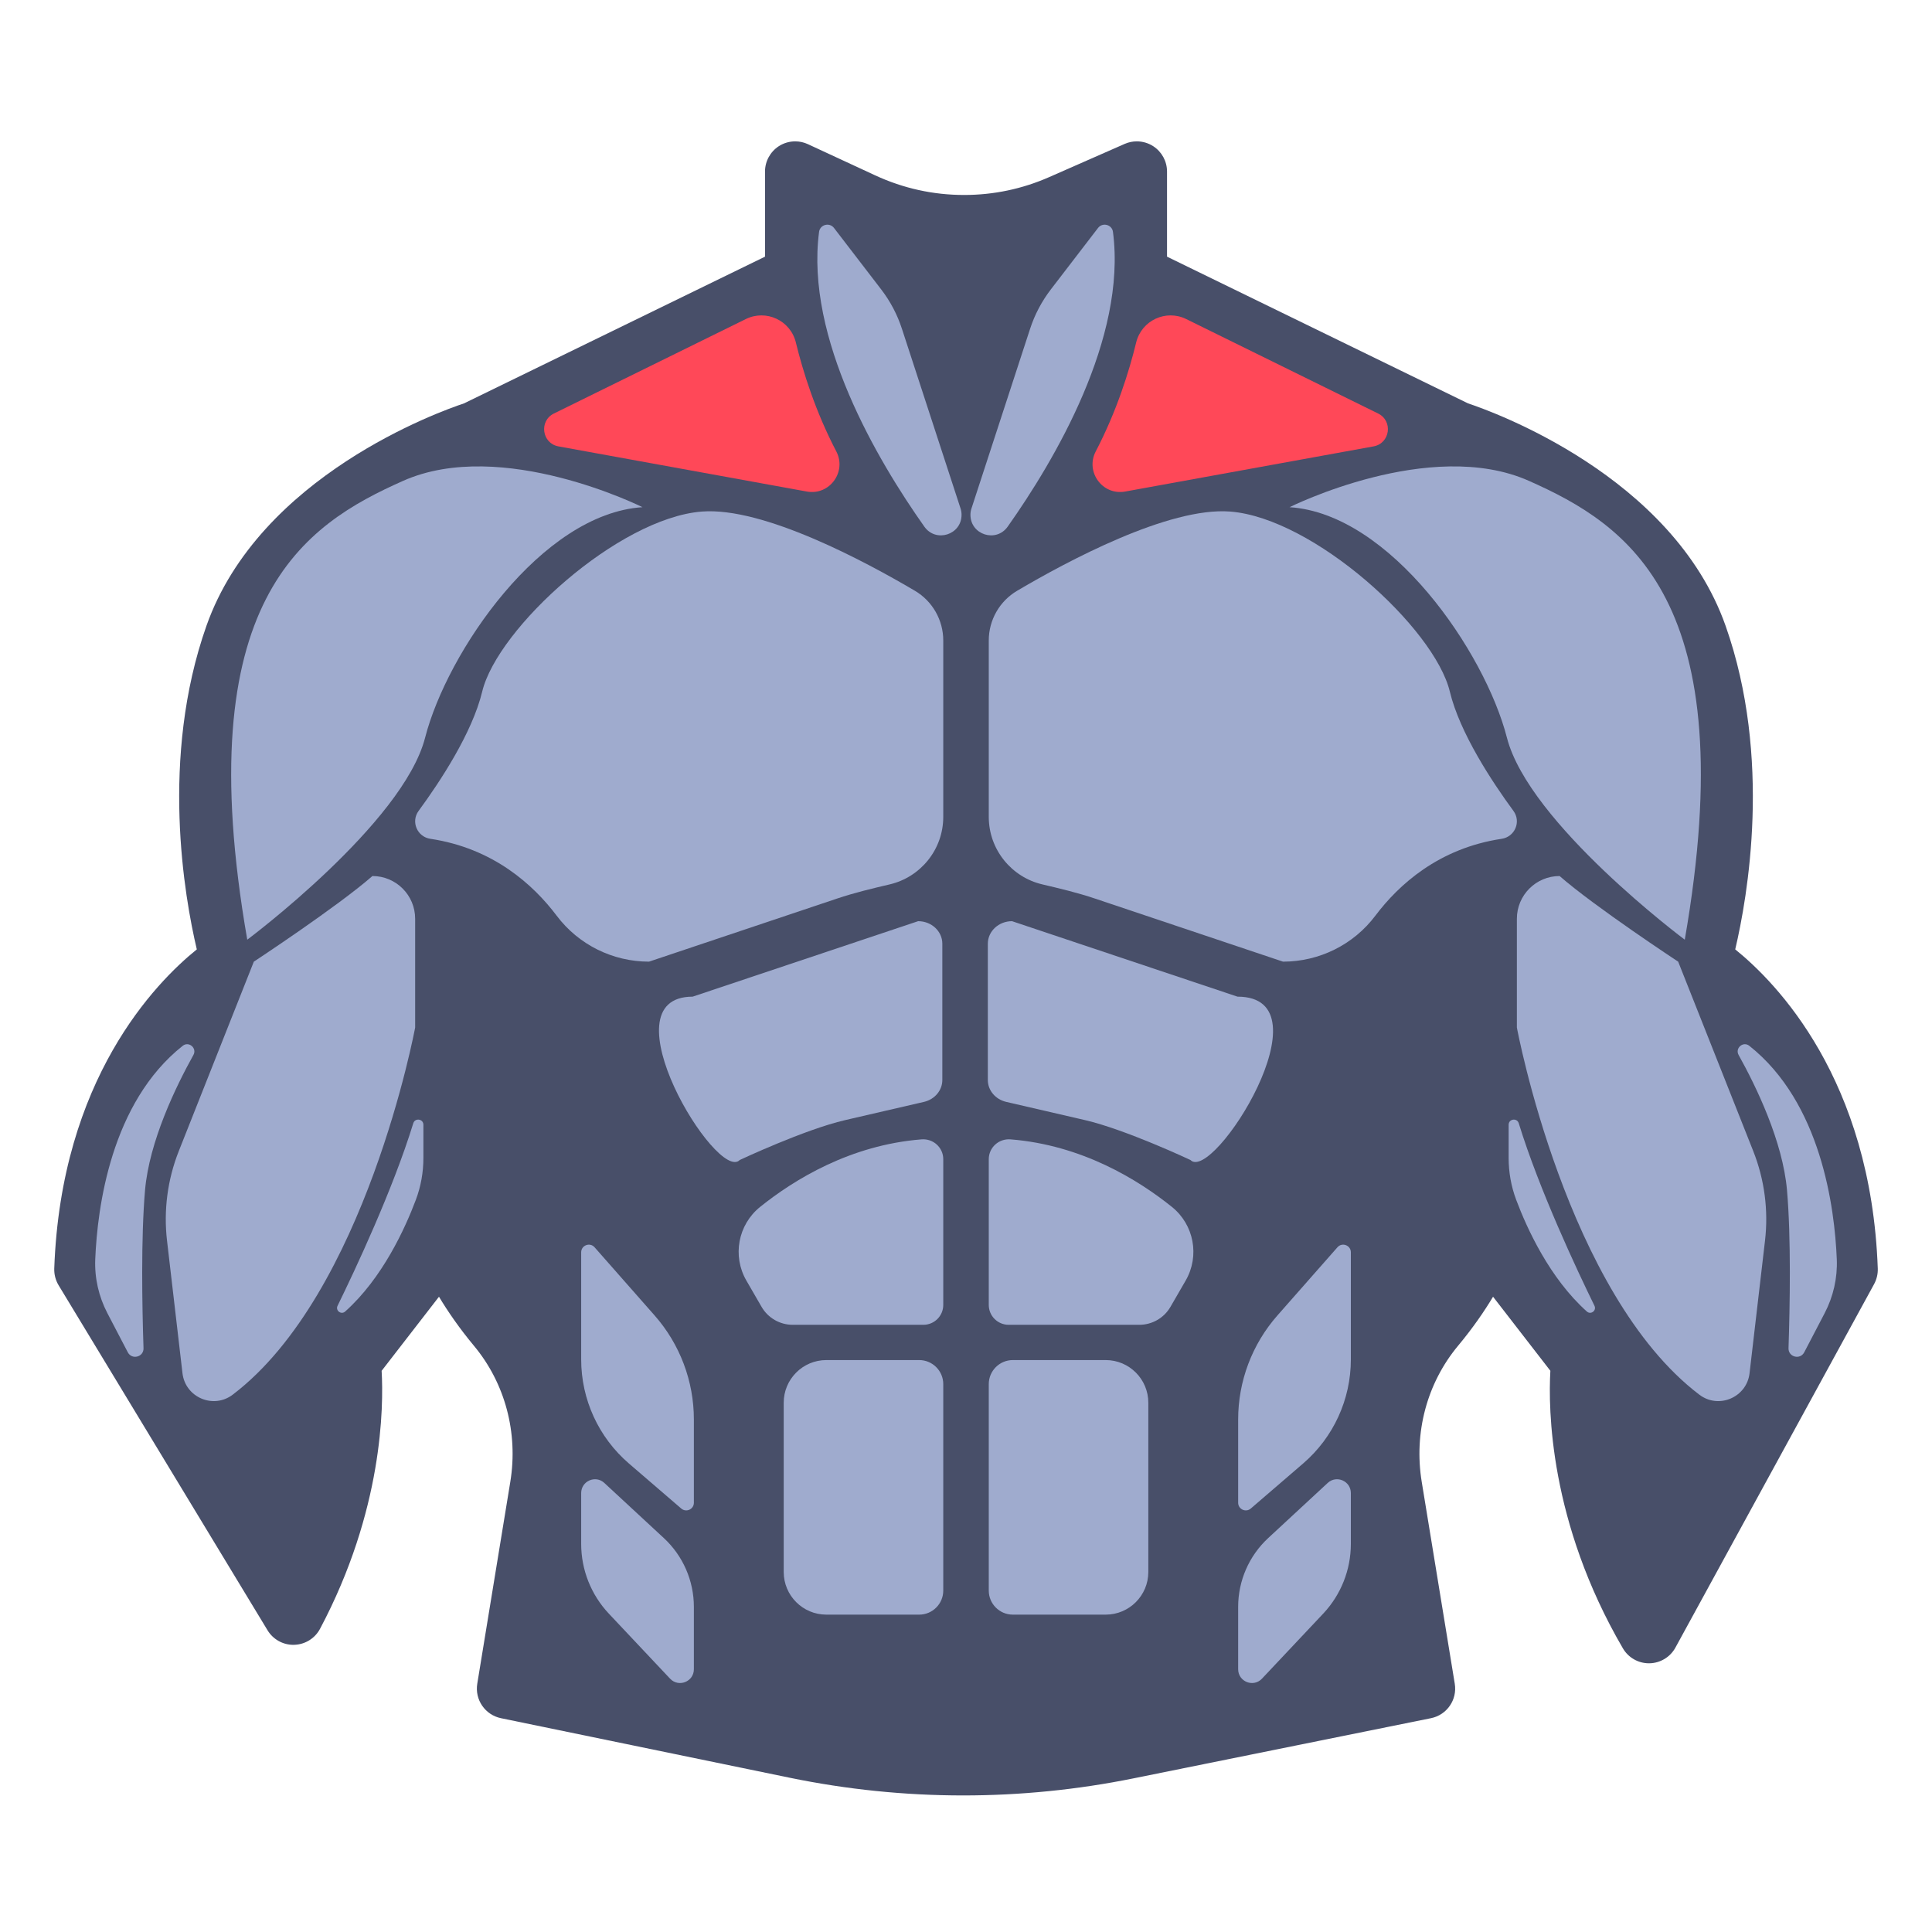 <svg viewBox="0 0 60 60" fill="none" xmlns="http://www.w3.org/2000/svg">
<path d="M35.305 4.39C35.177 4.39 35.048 4.416 34.928 4.469L32.586 5.499C31.748 5.868 30.858 6.055 29.943 6.055C28.982 6.055 28.053 5.85 27.182 5.447L25.09 4.477C24.965 4.419 24.83 4.39 24.696 4.39C24.52 4.39 24.344 4.44 24.191 4.537C23.922 4.71 23.758 5.008 23.758 5.328V7.971L14.409 12.528C13.674 12.772 8.058 14.771 6.411 19.436C4.962 23.541 5.731 27.869 6.112 29.484C4.832 30.517 1.895 33.514 1.685 39.396C1.679 39.578 1.726 39.759 1.82 39.915L8.309 50.63C8.479 50.911 8.784 51.082 9.111 51.082C9.12 51.082 9.128 51.082 9.137 51.081C9.474 51.072 9.781 50.882 9.939 50.584C11.891 46.909 11.916 43.685 11.852 42.572L13.633 40.271C13.901 40.718 14.257 41.239 14.72 41.796C15.686 42.956 16.097 44.495 15.848 46.02L14.822 52.29C14.741 52.786 15.065 53.258 15.558 53.36L24.524 55.209C26.293 55.574 28.106 55.759 29.912 55.759C31.684 55.759 33.464 55.581 35.2 55.229L44.44 53.36C44.934 53.26 45.261 52.788 45.179 52.29L44.153 46.02C43.904 44.495 44.315 42.956 45.28 41.796C45.744 41.239 46.1 40.718 46.368 40.271L48.148 42.571C48.081 43.746 48.112 47.268 50.4 51.19C50.568 51.478 50.876 51.655 51.209 51.655C51.214 51.655 51.218 51.655 51.222 51.655C51.56 51.65 51.87 51.464 52.032 51.167L58.202 39.879C58.282 39.731 58.322 39.564 58.316 39.396C58.106 33.514 55.169 30.517 53.889 29.484C54.27 27.869 55.039 23.541 53.59 19.436C51.943 14.771 46.327 12.772 45.592 12.528L36.243 7.971V5.328C36.243 5.011 36.083 4.716 35.817 4.542C35.663 4.442 35.484 4.39 35.305 4.39Z" fill="#484F69"/>
<path d="M29.265 29.308V33.541C29.265 33.862 29.03 34.142 28.695 34.22L26.247 34.786C24.985 35.078 22.973 36.025 22.973 36.025C22.273 36.748 18.741 30.952 21.511 30.952L28.514 28.608C28.929 28.608 29.265 28.922 29.265 29.308Z" fill="#9FABCE"/>
<path d="M30.678 29.308V33.541C30.678 33.862 30.913 34.142 31.248 34.22L33.696 34.786C34.959 35.078 36.971 36.025 36.971 36.025C37.671 36.748 41.335 30.952 38.432 30.952L31.429 28.608C31.014 28.608 30.678 28.922 30.678 29.308Z" fill="#9FABCE"/>
<path d="M25.901 7.08L27.369 8.992C27.65 9.359 27.867 9.77 28.01 10.21L29.831 15.791C29.852 15.855 29.862 15.921 29.862 15.988C29.862 16.61 29.064 16.863 28.706 16.355C27.255 14.303 25.005 10.507 25.437 7.201C25.467 6.973 25.761 6.897 25.901 7.08Z" fill="#9FABCE"/>
<path d="M17.202 12.842L23.161 9.909C23.793 9.598 24.549 9.951 24.716 10.635C24.935 11.534 25.321 12.772 25.971 14.017C26.304 14.653 25.762 15.394 25.056 15.265L17.344 13.863C16.829 13.77 16.732 13.073 17.202 12.842Z" fill="#FF4858"/>
<path d="M19.952 15.751C19.952 15.751 15.589 13.569 12.52 14.933C9.452 16.296 5.838 18.615 7.679 29.183C7.679 29.183 12.52 25.57 13.202 22.91C13.884 20.251 16.816 15.955 19.952 15.751Z" fill="#9FABCE"/>
<path d="M28.413 18.347C28.959 18.669 29.294 19.257 29.294 19.892V25.367C29.294 26.387 28.585 27.241 27.633 27.465C27.083 27.594 26.534 27.725 25.998 27.905L20.156 29.865C19.03 29.865 17.967 29.339 17.289 28.439C16.568 27.482 15.323 26.343 13.366 26.05C12.955 25.989 12.754 25.518 13 25.183C13.663 24.28 14.665 22.764 14.975 21.479C15.452 19.501 19.203 16.092 21.794 15.887C23.705 15.736 26.88 17.442 28.413 18.347Z" fill="#9FABCE"/>
<path d="M12.893 28.533V31.911C12.893 31.911 11.359 40.178 7.225 43.314C6.624 43.77 5.754 43.396 5.667 42.647L5.187 38.529C5.077 37.587 5.203 36.631 5.552 35.749L7.883 29.865C7.883 29.865 10.475 28.161 11.566 27.206C12.299 27.206 12.893 27.8 12.893 28.533Z" fill="#9FABCE"/>
<path d="M5.675 32.478C5.865 32.328 6.125 32.551 6.007 32.763C5.461 33.743 4.636 35.445 4.504 36.964C4.375 38.46 4.414 40.575 4.457 41.869C4.466 42.144 4.097 42.241 3.969 41.997L3.336 40.784C3.066 40.267 2.934 39.69 2.958 39.107C3.024 37.499 3.445 34.244 5.675 32.478Z" fill="#9FABCE"/>
<path d="M13.149 34.931V35.961C13.149 36.405 13.071 36.845 12.915 37.26C12.581 38.15 11.876 39.697 10.719 40.731C10.596 40.841 10.411 40.701 10.483 40.553C11.029 39.438 12.199 36.95 12.835 34.883C12.89 34.708 13.149 34.747 13.149 34.931Z" fill="#9FABCE"/>
<path d="M29.294 36V40.525C29.294 40.867 29.017 41.143 28.675 41.143H24.619C24.22 41.143 23.851 40.931 23.651 40.585L23.179 39.769C22.738 39.005 22.919 38.034 23.607 37.481C24.664 36.632 26.408 35.559 28.62 35.384C28.982 35.355 29.294 35.637 29.294 36Z" fill="#9FABCE"/>
<path d="M28.546 50.144H25.663C24.932 50.144 24.339 49.551 24.339 48.82V43.562C24.339 42.831 24.932 42.238 25.663 42.238H28.546C28.959 42.238 29.294 42.573 29.294 42.986V49.396C29.294 49.809 28.959 50.144 28.546 50.144Z" fill="#9FABCE"/>
<path d="M18.465 38.735L20.33 40.853C21.116 41.746 21.549 42.894 21.549 44.083V46.669C21.549 46.872 21.311 46.981 21.157 46.849L19.528 45.447C18.589 44.638 18.049 43.46 18.049 42.22V38.892C18.049 38.673 18.32 38.571 18.465 38.735Z" fill="#9FABCE"/>
<path d="M18.768 46.054L20.616 47.766C21.211 48.317 21.549 49.092 21.549 49.903V51.839C21.549 52.227 21.075 52.415 20.809 52.132L18.907 50.112C18.356 49.526 18.049 48.752 18.049 47.947V46.369C18.049 45.995 18.494 45.8 18.768 46.054Z" fill="#9FABCE"/>
<path d="M34.1 7.08L32.632 8.992C32.351 9.359 32.134 9.77 31.991 10.21L30.17 15.791C30.149 15.855 30.138 15.921 30.138 15.988C30.138 16.61 30.936 16.863 31.295 16.355C32.746 14.303 34.996 10.507 34.564 7.201C34.534 6.973 34.24 6.897 34.1 7.08Z" fill="#9FABCE"/>
<path d="M42.799 12.842L36.84 9.909C36.208 9.598 35.452 9.951 35.285 10.635C35.066 11.534 34.68 12.772 34.03 14.017C33.697 14.653 34.239 15.394 34.945 15.265L42.657 13.863C43.172 13.77 43.269 13.073 42.799 12.842Z" fill="#FF4858"/>
<path d="M40.049 15.751C40.049 15.751 44.412 13.569 47.481 14.933C50.549 16.296 54.163 18.615 52.322 29.183C52.322 29.183 47.481 25.57 46.799 22.91C46.117 20.251 43.185 15.955 40.049 15.751Z" fill="#9FABCE"/>
<path d="M31.588 18.347C31.041 18.669 30.707 19.257 30.707 19.892V25.367C30.707 26.387 31.416 27.241 32.368 27.465C32.918 27.594 33.467 27.725 34.003 27.905L39.845 29.865C40.971 29.865 42.034 29.339 42.712 28.439C43.433 27.482 44.677 26.343 46.635 26.05C47.046 25.989 47.247 25.518 47.001 25.183C46.338 24.28 45.336 22.764 45.026 21.479C44.549 19.501 40.798 16.092 38.207 15.887C36.295 15.736 33.121 17.442 31.588 18.347Z" fill="#9FABCE"/>
<path d="M47.108 28.533V31.911C47.108 31.911 48.642 40.178 52.776 43.314C53.377 43.77 54.247 43.396 54.334 42.647L54.814 38.529C54.924 37.587 54.798 36.631 54.449 35.749L52.117 29.865C52.117 29.865 49.526 28.161 48.435 27.206C47.702 27.206 47.108 27.8 47.108 28.533Z" fill="#9FABCE"/>
<path d="M54.326 32.478C54.136 32.328 53.876 32.551 53.994 32.763C54.54 33.743 55.365 35.445 55.497 36.964C55.627 38.46 55.587 40.575 55.544 41.869C55.535 42.144 55.904 42.241 56.032 41.997L56.665 40.784C56.935 40.267 57.067 39.69 57.043 39.107C56.977 37.499 56.556 34.244 54.326 32.478Z" fill="#9FABCE"/>
<path d="M46.852 34.931V35.961C46.852 36.405 46.93 36.845 47.086 37.26C47.42 38.15 48.125 39.697 49.282 40.731C49.405 40.841 49.59 40.701 49.518 40.553C48.972 39.438 47.802 36.95 47.166 34.883C47.111 34.708 46.852 34.747 46.852 34.931Z" fill="#9FABCE"/>
<path d="M30.707 36V40.525C30.707 40.867 30.984 41.143 31.326 41.143H35.382C35.781 41.143 36.15 40.931 36.35 40.585L36.822 39.769C37.263 39.005 37.082 38.034 36.394 37.481C35.337 36.632 33.593 35.559 31.381 35.384C31.019 35.355 30.707 35.637 30.707 36Z" fill="#9FABCE"/>
<path d="M31.455 50.144H34.338C35.069 50.144 35.662 49.551 35.662 48.82V43.562C35.662 42.831 35.069 42.238 34.338 42.238H31.455C31.042 42.238 30.707 42.573 30.707 42.986V49.396C30.707 49.809 31.042 50.144 31.455 50.144Z" fill="#9FABCE"/>
<path d="M41.536 38.735L39.671 40.853C38.885 41.746 38.452 42.894 38.452 44.083V46.669C38.452 46.872 38.69 46.981 38.844 46.849L40.473 45.447C41.412 44.638 41.952 43.46 41.952 42.22V38.892C41.952 38.673 41.681 38.571 41.536 38.735Z" fill="#9FABCE"/>
<path d="M41.233 46.054L39.385 47.766C38.79 48.317 38.452 49.092 38.452 49.903V51.839C38.452 52.227 38.926 52.415 39.192 52.132L41.094 50.112C41.645 49.526 41.952 48.752 41.952 47.947V46.369C41.952 45.995 41.507 45.8 41.233 46.054Z" fill="#9FABCE"/>
</svg>
